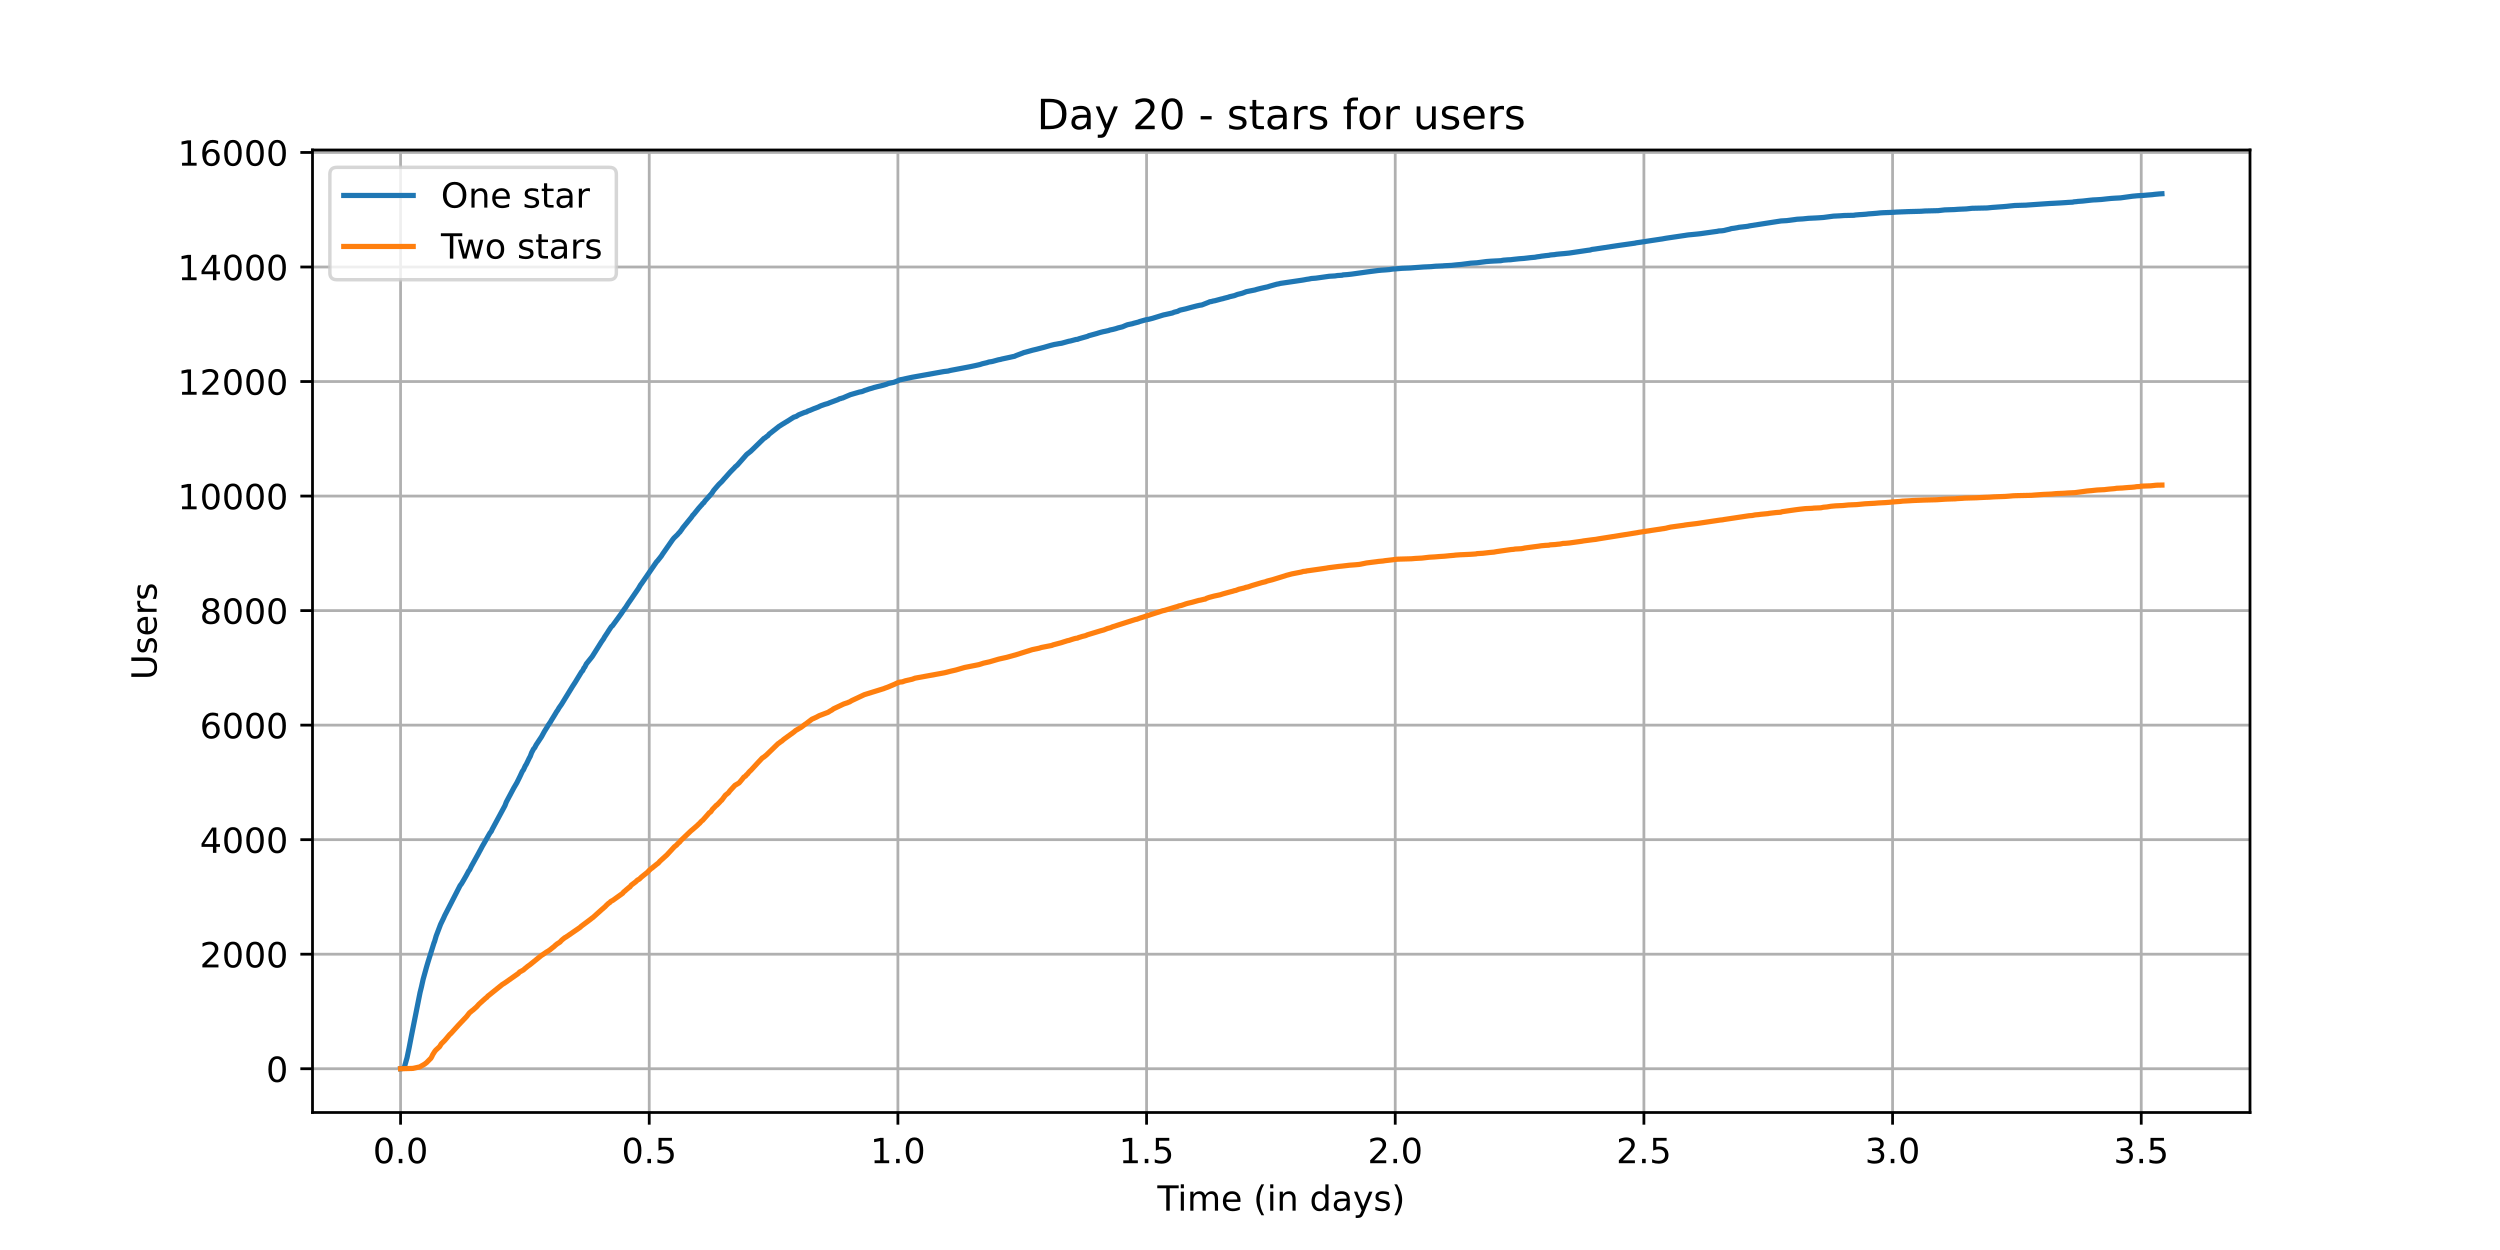 <?xml version="1.0" encoding="utf-8" standalone="no"?>
<!DOCTYPE svg PUBLIC "-//W3C//DTD SVG 1.1//EN"
  "http://www.w3.org/Graphics/SVG/1.1/DTD/svg11.dtd">
<!-- Created with matplotlib (https://matplotlib.org/) -->
<svg height="360pt" version="1.1" viewBox="0 0 720 360" width="720pt" xmlns="http://www.w3.org/2000/svg" xmlns:xlink="http://www.w3.org/1999/xlink">
 <defs>
  <style type="text/css">*{stroke-linecap:butt;stroke-linejoin:round;}</style>
 </defs>
 <g id="figure_1">
  <g id="patch_1">
   <path d="M 0 360 
L 720 360 
L 720 0 
L 0 0 
z
" style="fill:#ffffff;"/>
  </g>
  <g id="axes_1">
   <g id="patch_2">
    <path d="M 90 320.4 
L 648 320.4 
L 648 43.2 
L 90 43.2 
z
" style="fill:#ffffff;"/>
   </g>
   <g id="matplotlib.axis_1">
    <g id="xtick_1">
     <g id="line2d_1">
      <path clip-path="url(#p2f73587151)" d="M 115.364 320.4 
L 115.364 43.2 
" style="fill:none;stroke:#b0b0b0;stroke-linecap:square;stroke-width:0.8;"/>
     </g>
     <g id="line2d_2">
      <defs>
       <path d="M 0 0 
L 0 3.5 
" id="mb802200795" style="stroke:#000000;stroke-width:0.8;"/>
      </defs>
      <g>
       <use style="stroke:#000000;stroke-width:0.8;" x="115.364" xlink:href="#mb802200795" y="320.4"/>
      </g>
     </g>
     <g id="text_1">
      <!-- 0.0 -->
      <g transform="translate(107.412 334.998)scale(0.1 -0.1)">
       <defs>
        <path d="M 31.781 66.406 
Q 24.172 66.406 20.328 58.906 
Q 16.5 51.422 16.5 36.375 
Q 16.5 21.391 20.328 13.891 
Q 24.172 6.391 31.781 6.391 
Q 39.453 6.391 43.281 13.891 
Q 47.125 21.391 47.125 36.375 
Q 47.125 51.422 43.281 58.906 
Q 39.453 66.406 31.781 66.406 
z
M 31.781 74.219 
Q 44.047 74.219 50.516 64.516 
Q 56.984 54.828 56.984 36.375 
Q 56.984 17.969 50.516 8.266 
Q 44.047 -1.422 31.781 -1.422 
Q 19.531 -1.422 13.062 8.266 
Q 6.594 17.969 6.594 36.375 
Q 6.594 54.828 13.062 64.516 
Q 19.531 74.219 31.781 74.219 
z
" id="DejaVuSans-48"/>
        <path d="M 10.688 12.406 
L 21 12.406 
L 21 0 
L 10.688 0 
z
" id="DejaVuSans-46"/>
       </defs>
       <use xlink:href="#DejaVuSans-48"/>
       <use x="63.623" xlink:href="#DejaVuSans-46"/>
       <use x="95.41" xlink:href="#DejaVuSans-48"/>
      </g>
     </g>
    </g>
    <g id="xtick_2">
     <g id="line2d_3">
      <path clip-path="url(#p2f73587151)" d="M 186.98 320.4 
L 186.98 43.2 
" style="fill:none;stroke:#b0b0b0;stroke-linecap:square;stroke-width:0.8;"/>
     </g>
     <g id="line2d_4">
      <g>
       <use style="stroke:#000000;stroke-width:0.8;" x="186.98" xlink:href="#mb802200795" y="320.4"/>
      </g>
     </g>
     <g id="text_2">
      <!-- 0.5 -->
      <g transform="translate(179.028 334.998)scale(0.1 -0.1)">
       <defs>
        <path d="M 10.797 72.906 
L 49.516 72.906 
L 49.516 64.594 
L 19.828 64.594 
L 19.828 46.734 
Q 21.969 47.469 24.109 47.828 
Q 26.266 48.188 28.422 48.188 
Q 40.625 48.188 47.75 41.5 
Q 54.891 34.812 54.891 23.391 
Q 54.891 11.625 47.562 5.094 
Q 40.234 -1.422 26.906 -1.422 
Q 22.312 -1.422 17.547 -0.641 
Q 12.797 0.141 7.719 1.703 
L 7.719 11.625 
Q 12.109 9.234 16.797 8.062 
Q 21.484 6.891 26.703 6.891 
Q 35.156 6.891 40.078 11.328 
Q 45.016 15.766 45.016 23.391 
Q 45.016 31 40.078 35.438 
Q 35.156 39.891 26.703 39.891 
Q 22.75 39.891 18.812 39.016 
Q 14.891 38.141 10.797 36.281 
z
" id="DejaVuSans-53"/>
       </defs>
       <use xlink:href="#DejaVuSans-48"/>
       <use x="63.623" xlink:href="#DejaVuSans-46"/>
       <use x="95.41" xlink:href="#DejaVuSans-53"/>
      </g>
     </g>
    </g>
    <g id="xtick_3">
     <g id="line2d_5">
      <path clip-path="url(#p2f73587151)" d="M 258.596 320.4 
L 258.596 43.2 
" style="fill:none;stroke:#b0b0b0;stroke-linecap:square;stroke-width:0.8;"/>
     </g>
     <g id="line2d_6">
      <g>
       <use style="stroke:#000000;stroke-width:0.8;" x="258.596" xlink:href="#mb802200795" y="320.4"/>
      </g>
     </g>
     <g id="text_3">
      <!-- 1.0 -->
      <g transform="translate(250.644 334.998)scale(0.1 -0.1)">
       <defs>
        <path d="M 12.406 8.297 
L 28.516 8.297 
L 28.516 63.922 
L 10.984 60.406 
L 10.984 69.391 
L 28.422 72.906 
L 38.281 72.906 
L 38.281 8.297 
L 54.391 8.297 
L 54.391 0 
L 12.406 0 
z
" id="DejaVuSans-49"/>
       </defs>
       <use xlink:href="#DejaVuSans-49"/>
       <use x="63.623" xlink:href="#DejaVuSans-46"/>
       <use x="95.41" xlink:href="#DejaVuSans-48"/>
      </g>
     </g>
    </g>
    <g id="xtick_4">
     <g id="line2d_7">
      <path clip-path="url(#p2f73587151)" d="M 330.212 320.4 
L 330.212 43.2 
" style="fill:none;stroke:#b0b0b0;stroke-linecap:square;stroke-width:0.8;"/>
     </g>
     <g id="line2d_8">
      <g>
       <use style="stroke:#000000;stroke-width:0.8;" x="330.212" xlink:href="#mb802200795" y="320.4"/>
      </g>
     </g>
     <g id="text_4">
      <!-- 1.5 -->
      <g transform="translate(322.261 334.998)scale(0.1 -0.1)">
       <use xlink:href="#DejaVuSans-49"/>
       <use x="63.623" xlink:href="#DejaVuSans-46"/>
       <use x="95.41" xlink:href="#DejaVuSans-53"/>
      </g>
     </g>
    </g>
    <g id="xtick_5">
     <g id="line2d_9">
      <path clip-path="url(#p2f73587151)" d="M 401.828 320.4 
L 401.828 43.2 
" style="fill:none;stroke:#b0b0b0;stroke-linecap:square;stroke-width:0.8;"/>
     </g>
     <g id="line2d_10">
      <g>
       <use style="stroke:#000000;stroke-width:0.8;" x="401.828" xlink:href="#mb802200795" y="320.4"/>
      </g>
     </g>
     <g id="text_5">
      <!-- 2.0 -->
      <g transform="translate(393.877 334.998)scale(0.1 -0.1)">
       <defs>
        <path d="M 19.188 8.297 
L 53.609 8.297 
L 53.609 0 
L 7.328 0 
L 7.328 8.297 
Q 12.938 14.109 22.625 23.891 
Q 32.328 33.688 34.812 36.531 
Q 39.547 41.844 41.422 45.531 
Q 43.312 49.219 43.312 52.781 
Q 43.312 58.594 39.234 62.25 
Q 35.156 65.922 28.609 65.922 
Q 23.969 65.922 18.812 64.312 
Q 13.672 62.703 7.812 59.422 
L 7.812 69.391 
Q 13.766 71.781 18.938 73 
Q 24.125 74.219 28.422 74.219 
Q 39.75 74.219 46.484 68.547 
Q 53.219 62.891 53.219 53.422 
Q 53.219 48.922 51.531 44.891 
Q 49.859 40.875 45.406 35.406 
Q 44.188 33.984 37.641 27.219 
Q 31.109 20.453 19.188 8.297 
z
" id="DejaVuSans-50"/>
       </defs>
       <use xlink:href="#DejaVuSans-50"/>
       <use x="63.623" xlink:href="#DejaVuSans-46"/>
       <use x="95.41" xlink:href="#DejaVuSans-48"/>
      </g>
     </g>
    </g>
    <g id="xtick_6">
     <g id="line2d_11">
      <path clip-path="url(#p2f73587151)" d="M 473.444 320.4 
L 473.444 43.2 
" style="fill:none;stroke:#b0b0b0;stroke-linecap:square;stroke-width:0.8;"/>
     </g>
     <g id="line2d_12">
      <g>
       <use style="stroke:#000000;stroke-width:0.8;" x="473.444" xlink:href="#mb802200795" y="320.4"/>
      </g>
     </g>
     <g id="text_6">
      <!-- 2.5 -->
      <g transform="translate(465.493 334.998)scale(0.1 -0.1)">
       <use xlink:href="#DejaVuSans-50"/>
       <use x="63.623" xlink:href="#DejaVuSans-46"/>
       <use x="95.41" xlink:href="#DejaVuSans-53"/>
      </g>
     </g>
    </g>
    <g id="xtick_7">
     <g id="line2d_13">
      <path clip-path="url(#p2f73587151)" d="M 545.06 320.4 
L 545.06 43.2 
" style="fill:none;stroke:#b0b0b0;stroke-linecap:square;stroke-width:0.8;"/>
     </g>
     <g id="line2d_14">
      <g>
       <use style="stroke:#000000;stroke-width:0.8;" x="545.06" xlink:href="#mb802200795" y="320.4"/>
      </g>
     </g>
     <g id="text_7">
      <!-- 3.0 -->
      <g transform="translate(537.109 334.998)scale(0.1 -0.1)">
       <defs>
        <path d="M 40.578 39.312 
Q 47.656 37.797 51.625 33 
Q 55.609 28.219 55.609 21.188 
Q 55.609 10.406 48.188 4.484 
Q 40.766 -1.422 27.094 -1.422 
Q 22.516 -1.422 17.656 -0.516 
Q 12.797 0.391 7.625 2.203 
L 7.625 11.719 
Q 11.719 9.328 16.594 8.109 
Q 21.484 6.891 26.812 6.891 
Q 36.078 6.891 40.938 10.547 
Q 45.797 14.203 45.797 21.188 
Q 45.797 27.641 41.281 31.266 
Q 36.766 34.906 28.719 34.906 
L 20.219 34.906 
L 20.219 43.016 
L 29.109 43.016 
Q 36.375 43.016 40.234 45.922 
Q 44.094 48.828 44.094 54.297 
Q 44.094 59.906 40.109 62.906 
Q 36.141 65.922 28.719 65.922 
Q 24.656 65.922 20.016 65.031 
Q 15.375 64.156 9.812 62.312 
L 9.812 71.094 
Q 15.438 72.656 20.344 73.438 
Q 25.25 74.219 29.594 74.219 
Q 40.828 74.219 47.359 69.109 
Q 53.906 64.016 53.906 55.328 
Q 53.906 49.266 50.438 45.094 
Q 46.969 40.922 40.578 39.312 
z
" id="DejaVuSans-51"/>
       </defs>
       <use xlink:href="#DejaVuSans-51"/>
       <use x="63.623" xlink:href="#DejaVuSans-46"/>
       <use x="95.41" xlink:href="#DejaVuSans-48"/>
      </g>
     </g>
    </g>
    <g id="xtick_8">
     <g id="line2d_15">
      <path clip-path="url(#p2f73587151)" d="M 616.677 320.4 
L 616.677 43.2 
" style="fill:none;stroke:#b0b0b0;stroke-linecap:square;stroke-width:0.8;"/>
     </g>
     <g id="line2d_16">
      <g>
       <use style="stroke:#000000;stroke-width:0.8;" x="616.677" xlink:href="#mb802200795" y="320.4"/>
      </g>
     </g>
     <g id="text_8">
      <!-- 3.5 -->
      <g transform="translate(608.725 334.998)scale(0.1 -0.1)">
       <use xlink:href="#DejaVuSans-51"/>
       <use x="63.623" xlink:href="#DejaVuSans-46"/>
       <use x="95.41" xlink:href="#DejaVuSans-53"/>
      </g>
     </g>
    </g>
    <g id="text_9">
     <!-- Time (in days) -->
     <g transform="translate(333.327 348.677)scale(0.1 -0.1)">
      <defs>
       <path d="M -0.297 72.906 
L 61.375 72.906 
L 61.375 64.594 
L 35.5 64.594 
L 35.5 0 
L 25.594 0 
L 25.594 64.594 
L -0.297 64.594 
z
" id="DejaVuSans-84"/>
       <path d="M 9.422 54.688 
L 18.406 54.688 
L 18.406 0 
L 9.422 0 
z
M 9.422 75.984 
L 18.406 75.984 
L 18.406 64.594 
L 9.422 64.594 
z
" id="DejaVuSans-105"/>
       <path d="M 52 44.188 
Q 55.375 50.25 60.062 53.125 
Q 64.75 56 71.094 56 
Q 79.641 56 84.281 50.016 
Q 88.922 44.047 88.922 33.016 
L 88.922 0 
L 79.891 0 
L 79.891 32.719 
Q 79.891 40.578 77.094 44.375 
Q 74.312 48.188 68.609 48.188 
Q 61.625 48.188 57.562 43.547 
Q 53.516 38.922 53.516 30.906 
L 53.516 0 
L 44.484 0 
L 44.484 32.719 
Q 44.484 40.625 41.703 44.406 
Q 38.922 48.188 33.109 48.188 
Q 26.219 48.188 22.156 43.531 
Q 18.109 38.875 18.109 30.906 
L 18.109 0 
L 9.078 0 
L 9.078 54.688 
L 18.109 54.688 
L 18.109 46.188 
Q 21.188 51.219 25.484 53.609 
Q 29.781 56 35.688 56 
Q 41.656 56 45.828 52.969 
Q 50 49.953 52 44.188 
z
" id="DejaVuSans-109"/>
       <path d="M 56.203 29.594 
L 56.203 25.203 
L 14.891 25.203 
Q 15.484 15.922 20.484 11.062 
Q 25.484 6.203 34.422 6.203 
Q 39.594 6.203 44.453 7.469 
Q 49.312 8.734 54.109 11.281 
L 54.109 2.781 
Q 49.266 0.734 44.188 -0.344 
Q 39.109 -1.422 33.891 -1.422 
Q 20.797 -1.422 13.156 6.188 
Q 5.516 13.812 5.516 26.812 
Q 5.516 40.234 12.766 48.109 
Q 20.016 56 32.328 56 
Q 43.359 56 49.781 48.891 
Q 56.203 41.797 56.203 29.594 
z
M 47.219 32.234 
Q 47.125 39.594 43.094 43.984 
Q 39.062 48.391 32.422 48.391 
Q 24.906 48.391 20.391 44.141 
Q 15.875 39.891 15.188 32.172 
z
" id="DejaVuSans-101"/>
       <path id="DejaVuSans-32"/>
       <path d="M 31 75.875 
Q 24.469 64.656 21.281 53.656 
Q 18.109 42.672 18.109 31.391 
Q 18.109 20.125 21.312 9.062 
Q 24.516 -2 31 -13.188 
L 23.188 -13.188 
Q 15.875 -1.703 12.234 9.375 
Q 8.594 20.453 8.594 31.391 
Q 8.594 42.281 12.203 53.312 
Q 15.828 64.359 23.188 75.875 
z
" id="DejaVuSans-40"/>
       <path d="M 54.891 33.016 
L 54.891 0 
L 45.906 0 
L 45.906 32.719 
Q 45.906 40.484 42.875 44.328 
Q 39.844 48.188 33.797 48.188 
Q 26.516 48.188 22.312 43.547 
Q 18.109 38.922 18.109 30.906 
L 18.109 0 
L 9.078 0 
L 9.078 54.688 
L 18.109 54.688 
L 18.109 46.188 
Q 21.344 51.125 25.703 53.562 
Q 30.078 56 35.797 56 
Q 45.219 56 50.047 50.172 
Q 54.891 44.344 54.891 33.016 
z
" id="DejaVuSans-110"/>
       <path d="M 45.406 46.391 
L 45.406 75.984 
L 54.391 75.984 
L 54.391 0 
L 45.406 0 
L 45.406 8.203 
Q 42.578 3.328 38.25 0.953 
Q 33.938 -1.422 27.875 -1.422 
Q 17.969 -1.422 11.734 6.484 
Q 5.516 14.406 5.516 27.297 
Q 5.516 40.188 11.734 48.094 
Q 17.969 56 27.875 56 
Q 33.938 56 38.25 53.625 
Q 42.578 51.266 45.406 46.391 
z
M 14.797 27.297 
Q 14.797 17.391 18.875 11.75 
Q 22.953 6.109 30.078 6.109 
Q 37.203 6.109 41.297 11.75 
Q 45.406 17.391 45.406 27.297 
Q 45.406 37.203 41.297 42.844 
Q 37.203 48.484 30.078 48.484 
Q 22.953 48.484 18.875 42.844 
Q 14.797 37.203 14.797 27.297 
z
" id="DejaVuSans-100"/>
       <path d="M 34.281 27.484 
Q 23.391 27.484 19.188 25 
Q 14.984 22.516 14.984 16.5 
Q 14.984 11.719 18.141 8.906 
Q 21.297 6.109 26.703 6.109 
Q 34.188 6.109 38.703 11.406 
Q 43.219 16.703 43.219 25.484 
L 43.219 27.484 
z
M 52.203 31.203 
L 52.203 0 
L 43.219 0 
L 43.219 8.297 
Q 40.141 3.328 35.547 0.953 
Q 30.953 -1.422 24.312 -1.422 
Q 15.922 -1.422 10.953 3.297 
Q 6 8.016 6 15.922 
Q 6 25.141 12.172 29.828 
Q 18.359 34.516 30.609 34.516 
L 43.219 34.516 
L 43.219 35.406 
Q 43.219 41.609 39.141 45 
Q 35.062 48.391 27.688 48.391 
Q 23 48.391 18.547 47.266 
Q 14.109 46.141 10.016 43.891 
L 10.016 52.203 
Q 14.938 54.109 19.578 55.047 
Q 24.219 56 28.609 56 
Q 40.484 56 46.344 49.844 
Q 52.203 43.703 52.203 31.203 
z
" id="DejaVuSans-97"/>
       <path d="M 32.172 -5.078 
Q 28.375 -14.844 24.75 -17.812 
Q 21.141 -20.797 15.094 -20.797 
L 7.906 -20.797 
L 7.906 -13.281 
L 13.188 -13.281 
Q 16.891 -13.281 18.938 -11.516 
Q 21 -9.766 23.484 -3.219 
L 25.094 0.875 
L 2.984 54.688 
L 12.5 54.688 
L 29.594 11.922 
L 46.688 54.688 
L 56.203 54.688 
z
" id="DejaVuSans-121"/>
       <path d="M 44.281 53.078 
L 44.281 44.578 
Q 40.484 46.531 36.375 47.5 
Q 32.281 48.484 27.875 48.484 
Q 21.188 48.484 17.844 46.438 
Q 14.5 44.391 14.5 40.281 
Q 14.5 37.156 16.891 35.375 
Q 19.281 33.594 26.516 31.984 
L 29.594 31.297 
Q 39.156 29.25 43.188 25.516 
Q 47.219 21.781 47.219 15.094 
Q 47.219 7.469 41.188 3.016 
Q 35.156 -1.422 24.609 -1.422 
Q 20.219 -1.422 15.453 -0.562 
Q 10.688 0.297 5.422 2 
L 5.422 11.281 
Q 10.406 8.688 15.234 7.391 
Q 20.062 6.109 24.812 6.109 
Q 31.156 6.109 34.562 8.281 
Q 37.984 10.453 37.984 14.406 
Q 37.984 18.062 35.516 20.016 
Q 33.062 21.969 24.703 23.781 
L 21.578 24.516 
Q 13.234 26.266 9.516 29.906 
Q 5.812 33.547 5.812 39.891 
Q 5.812 47.609 11.281 51.797 
Q 16.75 56 26.812 56 
Q 31.781 56 36.172 55.266 
Q 40.578 54.547 44.281 53.078 
z
" id="DejaVuSans-115"/>
       <path d="M 8.016 75.875 
L 15.828 75.875 
Q 23.141 64.359 26.781 53.312 
Q 30.422 42.281 30.422 31.391 
Q 30.422 20.453 26.781 9.375 
Q 23.141 -1.703 15.828 -13.188 
L 8.016 -13.188 
Q 14.5 -2 17.703 9.062 
Q 20.906 20.125 20.906 31.391 
Q 20.906 42.672 17.703 53.656 
Q 14.5 64.656 8.016 75.875 
z
" id="DejaVuSans-41"/>
      </defs>
      <use xlink:href="#DejaVuSans-84"/>
      <use x="57.959" xlink:href="#DejaVuSans-105"/>
      <use x="85.742" xlink:href="#DejaVuSans-109"/>
      <use x="183.154" xlink:href="#DejaVuSans-101"/>
      <use x="244.678" xlink:href="#DejaVuSans-32"/>
      <use x="276.465" xlink:href="#DejaVuSans-40"/>
      <use x="315.479" xlink:href="#DejaVuSans-105"/>
      <use x="343.262" xlink:href="#DejaVuSans-110"/>
      <use x="406.641" xlink:href="#DejaVuSans-32"/>
      <use x="438.428" xlink:href="#DejaVuSans-100"/>
      <use x="501.904" xlink:href="#DejaVuSans-97"/>
      <use x="563.184" xlink:href="#DejaVuSans-121"/>
      <use x="622.363" xlink:href="#DejaVuSans-115"/>
      <use x="674.463" xlink:href="#DejaVuSans-41"/>
     </g>
    </g>
   </g>
   <g id="matplotlib.axis_2">
    <g id="ytick_1">
     <g id="line2d_17">
      <path clip-path="url(#p2f73587151)" d="M 90 307.8 
L 648 307.8 
" style="fill:none;stroke:#b0b0b0;stroke-linecap:square;stroke-width:0.8;"/>
     </g>
     <g id="line2d_18">
      <defs>
       <path d="M 0 0 
L -3.5 0 
" id="m3cf2a06a92" style="stroke:#000000;stroke-width:0.8;"/>
      </defs>
      <g>
       <use style="stroke:#000000;stroke-width:0.8;" x="90" xlink:href="#m3cf2a06a92" y="307.8"/>
      </g>
     </g>
     <g id="text_10">
      <!-- 0 -->
      <g transform="translate(76.638 311.599)scale(0.1 -0.1)">
       <use xlink:href="#DejaVuSans-48"/>
      </g>
     </g>
    </g>
    <g id="ytick_2">
     <g id="line2d_19">
      <path clip-path="url(#p2f73587151)" d="M 90 274.814 
L 648 274.814 
" style="fill:none;stroke:#b0b0b0;stroke-linecap:square;stroke-width:0.8;"/>
     </g>
     <g id="line2d_20">
      <g>
       <use style="stroke:#000000;stroke-width:0.8;" x="90" xlink:href="#m3cf2a06a92" y="274.814"/>
      </g>
     </g>
     <g id="text_11">
      <!-- 2000 -->
      <g transform="translate(57.55 278.613)scale(0.1 -0.1)">
       <use xlink:href="#DejaVuSans-50"/>
       <use x="63.623" xlink:href="#DejaVuSans-48"/>
       <use x="127.246" xlink:href="#DejaVuSans-48"/>
       <use x="190.869" xlink:href="#DejaVuSans-48"/>
      </g>
     </g>
    </g>
    <g id="ytick_3">
     <g id="line2d_21">
      <path clip-path="url(#p2f73587151)" d="M 90 241.827 
L 648 241.827 
" style="fill:none;stroke:#b0b0b0;stroke-linecap:square;stroke-width:0.8;"/>
     </g>
     <g id="line2d_22">
      <g>
       <use style="stroke:#000000;stroke-width:0.8;" x="90" xlink:href="#m3cf2a06a92" y="241.827"/>
      </g>
     </g>
     <g id="text_12">
      <!-- 4000 -->
      <g transform="translate(57.55 245.626)scale(0.1 -0.1)">
       <defs>
        <path d="M 37.797 64.312 
L 12.891 25.391 
L 37.797 25.391 
z
M 35.203 72.906 
L 47.609 72.906 
L 47.609 25.391 
L 58.016 25.391 
L 58.016 17.188 
L 47.609 17.188 
L 47.609 0 
L 37.797 0 
L 37.797 17.188 
L 4.891 17.188 
L 4.891 26.703 
z
" id="DejaVuSans-52"/>
       </defs>
       <use xlink:href="#DejaVuSans-52"/>
       <use x="63.623" xlink:href="#DejaVuSans-48"/>
       <use x="127.246" xlink:href="#DejaVuSans-48"/>
       <use x="190.869" xlink:href="#DejaVuSans-48"/>
      </g>
     </g>
    </g>
    <g id="ytick_4">
     <g id="line2d_23">
      <path clip-path="url(#p2f73587151)" d="M 90 208.841 
L 648 208.841 
" style="fill:none;stroke:#b0b0b0;stroke-linecap:square;stroke-width:0.8;"/>
     </g>
     <g id="line2d_24">
      <g>
       <use style="stroke:#000000;stroke-width:0.8;" x="90" xlink:href="#m3cf2a06a92" y="208.841"/>
      </g>
     </g>
     <g id="text_13">
      <!-- 6000 -->
      <g transform="translate(57.55 212.64)scale(0.1 -0.1)">
       <defs>
        <path d="M 33.016 40.375 
Q 26.375 40.375 22.484 35.828 
Q 18.609 31.297 18.609 23.391 
Q 18.609 15.531 22.484 10.953 
Q 26.375 6.391 33.016 6.391 
Q 39.656 6.391 43.531 10.953 
Q 47.406 15.531 47.406 23.391 
Q 47.406 31.297 43.531 35.828 
Q 39.656 40.375 33.016 40.375 
z
M 52.594 71.297 
L 52.594 62.312 
Q 48.875 64.062 45.094 64.984 
Q 41.312 65.922 37.594 65.922 
Q 27.828 65.922 22.672 59.328 
Q 17.531 52.734 16.797 39.406 
Q 19.672 43.656 24.016 45.922 
Q 28.375 48.188 33.594 48.188 
Q 44.578 48.188 50.953 41.516 
Q 57.328 34.859 57.328 23.391 
Q 57.328 12.156 50.688 5.359 
Q 44.047 -1.422 33.016 -1.422 
Q 20.359 -1.422 13.672 8.266 
Q 6.984 17.969 6.984 36.375 
Q 6.984 53.656 15.188 63.938 
Q 23.391 74.219 37.203 74.219 
Q 40.922 74.219 44.703 73.484 
Q 48.484 72.75 52.594 71.297 
z
" id="DejaVuSans-54"/>
       </defs>
       <use xlink:href="#DejaVuSans-54"/>
       <use x="63.623" xlink:href="#DejaVuSans-48"/>
       <use x="127.246" xlink:href="#DejaVuSans-48"/>
       <use x="190.869" xlink:href="#DejaVuSans-48"/>
      </g>
     </g>
    </g>
    <g id="ytick_5">
     <g id="line2d_25">
      <path clip-path="url(#p2f73587151)" d="M 90 175.854 
L 648 175.854 
" style="fill:none;stroke:#b0b0b0;stroke-linecap:square;stroke-width:0.8;"/>
     </g>
     <g id="line2d_26">
      <g>
       <use style="stroke:#000000;stroke-width:0.8;" x="90" xlink:href="#m3cf2a06a92" y="175.854"/>
      </g>
     </g>
     <g id="text_14">
      <!-- 8000 -->
      <g transform="translate(57.55 179.653)scale(0.1 -0.1)">
       <defs>
        <path d="M 31.781 34.625 
Q 24.75 34.625 20.719 30.859 
Q 16.703 27.094 16.703 20.516 
Q 16.703 13.922 20.719 10.156 
Q 24.75 6.391 31.781 6.391 
Q 38.812 6.391 42.859 10.172 
Q 46.922 13.969 46.922 20.516 
Q 46.922 27.094 42.891 30.859 
Q 38.875 34.625 31.781 34.625 
z
M 21.922 38.812 
Q 15.578 40.375 12.031 44.719 
Q 8.5 49.078 8.5 55.328 
Q 8.5 64.062 14.719 69.141 
Q 20.953 74.219 31.781 74.219 
Q 42.672 74.219 48.875 69.141 
Q 55.078 64.062 55.078 55.328 
Q 55.078 49.078 51.531 44.719 
Q 48 40.375 41.703 38.812 
Q 48.828 37.156 52.797 32.312 
Q 56.781 27.484 56.781 20.516 
Q 56.781 9.906 50.312 4.234 
Q 43.844 -1.422 31.781 -1.422 
Q 19.734 -1.422 13.25 4.234 
Q 6.781 9.906 6.781 20.516 
Q 6.781 27.484 10.781 32.312 
Q 14.797 37.156 21.922 38.812 
z
M 18.312 54.391 
Q 18.312 48.734 21.844 45.562 
Q 25.391 42.391 31.781 42.391 
Q 38.141 42.391 41.719 45.562 
Q 45.312 48.734 45.312 54.391 
Q 45.312 60.062 41.719 63.234 
Q 38.141 66.406 31.781 66.406 
Q 25.391 66.406 21.844 63.234 
Q 18.312 60.062 18.312 54.391 
z
" id="DejaVuSans-56"/>
       </defs>
       <use xlink:href="#DejaVuSans-56"/>
       <use x="63.623" xlink:href="#DejaVuSans-48"/>
       <use x="127.246" xlink:href="#DejaVuSans-48"/>
       <use x="190.869" xlink:href="#DejaVuSans-48"/>
      </g>
     </g>
    </g>
    <g id="ytick_6">
     <g id="line2d_27">
      <path clip-path="url(#p2f73587151)" d="M 90 142.868 
L 648 142.868 
" style="fill:none;stroke:#b0b0b0;stroke-linecap:square;stroke-width:0.8;"/>
     </g>
     <g id="line2d_28">
      <g>
       <use style="stroke:#000000;stroke-width:0.8;" x="90" xlink:href="#m3cf2a06a92" y="142.868"/>
      </g>
     </g>
     <g id="text_15">
      <!-- 10000 -->
      <g transform="translate(51.188 146.667)scale(0.1 -0.1)">
       <use xlink:href="#DejaVuSans-49"/>
       <use x="63.623" xlink:href="#DejaVuSans-48"/>
       <use x="127.246" xlink:href="#DejaVuSans-48"/>
       <use x="190.869" xlink:href="#DejaVuSans-48"/>
       <use x="254.492" xlink:href="#DejaVuSans-48"/>
      </g>
     </g>
    </g>
    <g id="ytick_7">
     <g id="line2d_29">
      <path clip-path="url(#p2f73587151)" d="M 90 109.881 
L 648 109.881 
" style="fill:none;stroke:#b0b0b0;stroke-linecap:square;stroke-width:0.8;"/>
     </g>
     <g id="line2d_30">
      <g>
       <use style="stroke:#000000;stroke-width:0.8;" x="90" xlink:href="#m3cf2a06a92" y="109.881"/>
      </g>
     </g>
     <g id="text_16">
      <!-- 12000 -->
      <g transform="translate(51.188 113.681)scale(0.1 -0.1)">
       <use xlink:href="#DejaVuSans-49"/>
       <use x="63.623" xlink:href="#DejaVuSans-50"/>
       <use x="127.246" xlink:href="#DejaVuSans-48"/>
       <use x="190.869" xlink:href="#DejaVuSans-48"/>
       <use x="254.492" xlink:href="#DejaVuSans-48"/>
      </g>
     </g>
    </g>
    <g id="ytick_8">
     <g id="line2d_31">
      <path clip-path="url(#p2f73587151)" d="M 90 76.895 
L 648 76.895 
" style="fill:none;stroke:#b0b0b0;stroke-linecap:square;stroke-width:0.8;"/>
     </g>
     <g id="line2d_32">
      <g>
       <use style="stroke:#000000;stroke-width:0.8;" x="90" xlink:href="#m3cf2a06a92" y="76.895"/>
      </g>
     </g>
     <g id="text_17">
      <!-- 14000 -->
      <g transform="translate(51.188 80.694)scale(0.1 -0.1)">
       <use xlink:href="#DejaVuSans-49"/>
       <use x="63.623" xlink:href="#DejaVuSans-52"/>
       <use x="127.246" xlink:href="#DejaVuSans-48"/>
       <use x="190.869" xlink:href="#DejaVuSans-48"/>
       <use x="254.492" xlink:href="#DejaVuSans-48"/>
      </g>
     </g>
    </g>
    <g id="ytick_9">
     <g id="line2d_33">
      <path clip-path="url(#p2f73587151)" d="M 90 43.908 
L 648 43.908 
" style="fill:none;stroke:#b0b0b0;stroke-linecap:square;stroke-width:0.8;"/>
     </g>
     <g id="line2d_34">
      <g>
       <use style="stroke:#000000;stroke-width:0.8;" x="90" xlink:href="#m3cf2a06a92" y="43.908"/>
      </g>
     </g>
     <g id="text_18">
      <!-- 16000 -->
      <g transform="translate(51.188 47.708)scale(0.1 -0.1)">
       <use xlink:href="#DejaVuSans-49"/>
       <use x="63.623" xlink:href="#DejaVuSans-54"/>
       <use x="127.246" xlink:href="#DejaVuSans-48"/>
       <use x="190.869" xlink:href="#DejaVuSans-48"/>
       <use x="254.492" xlink:href="#DejaVuSans-48"/>
      </g>
     </g>
    </g>
    <g id="text_19">
     <!-- Users -->
     <g transform="translate(45.108 195.801)rotate(-90)scale(0.1 -0.1)">
      <defs>
       <path d="M 8.688 72.906 
L 18.609 72.906 
L 18.609 28.609 
Q 18.609 16.891 22.844 11.734 
Q 27.094 6.594 36.625 6.594 
Q 46.094 6.594 50.344 11.734 
Q 54.594 16.891 54.594 28.609 
L 54.594 72.906 
L 64.5 72.906 
L 64.5 27.391 
Q 64.5 13.141 57.438 5.859 
Q 50.391 -1.422 36.625 -1.422 
Q 22.797 -1.422 15.734 5.859 
Q 8.688 13.141 8.688 27.391 
z
" id="DejaVuSans-85"/>
       <path d="M 41.109 46.297 
Q 39.594 47.172 37.812 47.578 
Q 36.031 48 33.891 48 
Q 26.266 48 22.188 43.047 
Q 18.109 38.094 18.109 28.812 
L 18.109 0 
L 9.078 0 
L 9.078 54.688 
L 18.109 54.688 
L 18.109 46.188 
Q 20.953 51.172 25.484 53.578 
Q 30.031 56 36.531 56 
Q 37.453 56 38.578 55.875 
Q 39.703 55.766 41.062 55.516 
z
" id="DejaVuSans-114"/>
      </defs>
      <use xlink:href="#DejaVuSans-85"/>
      <use x="73.193" xlink:href="#DejaVuSans-115"/>
      <use x="125.293" xlink:href="#DejaVuSans-101"/>
      <use x="186.816" xlink:href="#DejaVuSans-114"/>
      <use x="227.93" xlink:href="#DejaVuSans-115"/>
     </g>
    </g>
   </g>
   <g id="line2d_35">
    <path clip-path="url(#p2f73587151)" d="M 115.364 307.8 
L 115.95 307.734 
L 116.443 307.404 
L 117.232 304.6 
L 117.824 301.78 
L 118.513 298.201 
L 120.977 285.848 
L 121.371 284.248 
L 121.864 282.038 
L 122.85 278.475 
L 123.245 277.139 
L 125.019 271.449 
L 125.118 271.284 
L 125.61 269.585 
L 126.892 266.204 
L 127.779 264.357 
L 128.074 263.681 
L 132.51 255.038 
L 132.905 254.527 
L 133.594 253.356 
L 134.284 252.152 
L 134.974 250.865 
L 135.27 250.486 
L 135.763 249.463 
L 136.354 248.408 
L 137.833 245.736 
L 138.128 245.175 
L 138.326 244.829 
L 138.917 243.707 
L 139.312 243.031 
L 141.086 239.93 
L 141.48 239.436 
L 141.775 238.792 
L 145.423 232.03 
L 145.817 230.991 
L 146.112 230.43 
L 147.985 226.917 
L 148.872 225.4 
L 149.759 223.602 
L 150.451 222.118 
L 150.746 221.738 
L 151.041 221.079 
L 151.337 220.452 
L 151.535 220.188 
L 152.422 218.341 
L 152.717 217.813 
L 153.111 216.757 
L 153.506 216.015 
L 153.604 215.784 
L 154 215.322 
L 154.394 214.547 
L 155.479 212.898 
L 155.971 212.156 
L 156.76 210.704 
L 157.548 209.434 
L 157.942 208.775 
L 158.534 207.917 
L 158.829 207.389 
L 159.421 206.433 
L 160.013 205.46 
L 160.308 204.948 
L 160.604 204.552 
L 160.999 203.86 
L 161.689 202.887 
L 164.842 197.757 
L 165.631 196.537 
L 166.815 194.59 
L 167.504 193.469 
L 167.799 193.172 
L 168.194 192.347 
L 168.391 192.149 
L 168.883 191.176 
L 170.559 189.082 
L 173.22 184.843 
L 173.812 184.002 
L 174.109 183.458 
L 174.996 182.122 
L 175.291 181.643 
L 176.08 180.456 
L 176.375 180.241 
L 178.938 176.712 
L 179.233 176.25 
L 180.022 175.145 
L 180.219 174.898 
L 180.909 173.809 
L 181.993 172.242 
L 182.29 171.797 
L 183.866 169.504 
L 184.458 168.482 
L 184.753 168.102 
L 185.048 167.674 
L 189.09 161.802 
L 189.387 161.505 
L 190.471 160.136 
L 190.766 159.658 
L 193.626 155.551 
L 193.823 155.287 
L 194.12 154.924 
L 195.105 153.984 
L 195.599 153.39 
L 195.796 153.258 
L 195.993 152.945 
L 196.288 152.566 
L 196.683 151.972 
L 199.146 148.954 
L 199.541 148.36 
L 199.74 148.195 
L 201.316 146.249 
L 201.611 145.935 
L 201.908 145.573 
L 202.105 145.408 
L 202.4 144.979 
L 202.696 144.797 
L 202.992 144.319 
L 203.781 143.445 
L 204.076 143.115 
L 204.963 142.126 
L 205.557 141.218 
L 206.346 140.295 
L 207.036 139.503 
L 207.923 138.645 
L 208.612 137.837 
L 208.909 137.524 
L 209.993 136.303 
L 210.288 135.974 
L 210.88 135.363 
L 211.472 134.77 
L 211.767 134.423 
L 211.964 134.275 
L 212.359 133.928 
L 215.019 130.91 
L 215.217 130.745 
L 216.203 129.97 
L 220.048 126.226 
L 220.245 126.16 
L 220.835 125.682 
L 221.132 125.5 
L 221.525 125.022 
L 224.384 122.779 
L 225.271 122.218 
L 227.144 121.08 
L 227.834 120.635 
L 228.229 120.387 
L 228.622 120.14 
L 229.313 119.926 
L 230.003 119.48 
L 231.284 118.953 
L 231.679 118.788 
L 232.269 118.639 
L 232.663 118.392 
L 233.255 118.194 
L 234.439 117.683 
L 234.734 117.584 
L 235.72 117.204 
L 236.015 117.039 
L 236.508 116.825 
L 236.804 116.726 
L 237.592 116.446 
L 238.48 116.198 
L 238.775 116.05 
L 241.338 115.093 
L 241.831 114.829 
L 242.128 114.796 
L 242.423 114.664 
L 242.718 114.615 
L 243.31 114.351 
L 244.886 113.675 
L 247.548 112.9 
L 248.14 112.801 
L 248.533 112.669 
L 249.027 112.454 
L 249.617 112.273 
L 250.309 112.025 
L 251.196 111.778 
L 251.787 111.58 
L 252.083 111.514 
L 252.575 111.382 
L 253.759 111.102 
L 254.153 111.003 
L 254.743 110.838 
L 255.04 110.739 
L 255.335 110.656 
L 255.827 110.442 
L 257.406 110.112 
L 257.799 109.964 
L 258.687 109.617 
L 258.982 109.436 
L 261.643 108.875 
L 262.631 108.661 
L 271.896 106.995 
L 272.389 106.945 
L 273.078 106.863 
L 273.572 106.715 
L 274.065 106.616 
L 279.288 105.626 
L 279.683 105.544 
L 280.472 105.379 
L 280.865 105.296 
L 281.949 105.049 
L 282.246 104.983 
L 282.935 104.752 
L 284.217 104.455 
L 284.809 104.257 
L 285.498 104.158 
L 285.893 104.076 
L 287.569 103.614 
L 288.159 103.515 
L 288.456 103.416 
L 290.828 102.905 
L 291.717 102.707 
L 292.209 102.608 
L 292.604 102.41 
L 294.673 101.635 
L 294.87 101.536 
L 295.264 101.453 
L 297.434 100.843 
L 298.618 100.563 
L 299.11 100.431 
L 300.195 100.15 
L 300.589 100.051 
L 302.461 99.507 
L 302.855 99.408 
L 303.25 99.309 
L 303.644 99.21 
L 304.334 99.095 
L 305.024 98.963 
L 305.713 98.864 
L 307.784 98.287 
L 308.276 98.204 
L 309.853 97.775 
L 310.347 97.726 
L 310.741 97.561 
L 312.613 97.033 
L 313.205 96.868 
L 313.599 96.67 
L 313.992 96.571 
L 315.965 96.027 
L 316.26 95.928 
L 316.852 95.747 
L 317.837 95.499 
L 318.133 95.45 
L 319.315 95.186 
L 319.611 95.054 
L 320.497 94.872 
L 321.386 94.642 
L 321.976 94.444 
L 323.258 94.13 
L 324.342 93.668 
L 324.736 93.52 
L 326.215 93.207 
L 326.412 93.124 
L 326.807 93.025 
L 327.891 92.745 
L 328.186 92.613 
L 330.06 92.085 
L 330.552 92.003 
L 330.849 91.953 
L 331.933 91.673 
L 335.088 90.7 
L 335.58 90.601 
L 337.651 90.139 
L 338.143 89.924 
L 339.129 89.677 
L 339.819 89.331 
L 341.495 88.951 
L 343.171 88.49 
L 343.565 88.391 
L 344.65 88.11 
L 345.538 87.912 
L 346.13 87.83 
L 348.101 87.055 
L 348.398 86.906 
L 348.89 86.84 
L 349.384 86.692 
L 349.877 86.609 
L 351.652 86.131 
L 351.947 86.065 
L 352.244 85.999 
L 352.539 85.9 
L 353.724 85.603 
L 354.119 85.455 
L 355.5 85.141 
L 356.387 84.795 
L 357.668 84.482 
L 358.063 84.35 
L 358.95 84.003 
L 361.415 83.509 
L 362.007 83.327 
L 363.19 83.03 
L 364.276 82.783 
L 364.671 82.7 
L 365.065 82.618 
L 365.655 82.42 
L 367.726 81.843 
L 368.22 81.76 
L 368.712 81.628 
L 374.924 80.705 
L 375.516 80.606 
L 376.303 80.457 
L 376.895 80.375 
L 377.389 80.276 
L 377.684 80.21 
L 378.967 80.111 
L 382.812 79.567 
L 384.489 79.468 
L 385.179 79.352 
L 386.56 79.27 
L 386.757 79.171 
L 387.939 79.088 
L 388.433 79.039 
L 389.32 78.94 
L 393.065 78.412 
L 393.755 78.313 
L 396.91 77.901 
L 397.994 77.802 
L 398.98 77.736 
L 400.162 77.637 
L 400.459 77.588 
L 401.149 77.489 
L 402.233 77.406 
L 403.415 77.307 
L 403.809 77.274 
L 406.274 77.175 
L 407.456 77.076 
L 408.837 76.977 
L 409.921 76.895 
L 412.09 76.796 
L 413.469 76.664 
L 415.442 76.581 
L 415.934 76.532 
L 418.005 76.433 
L 419.679 76.252 
L 420.863 76.153 
L 423.623 75.79 
L 425.299 75.691 
L 428.058 75.328 
L 429.339 75.229 
L 430.226 75.18 
L 432.197 75.081 
L 432.986 74.932 
L 434.268 74.833 
L 435.057 74.8 
L 435.844 74.701 
L 437.52 74.52 
L 438.901 74.421 
L 440.872 74.19 
L 442.054 74.091 
L 442.744 73.959 
L 443.533 73.86 
L 443.928 73.778 
L 444.617 73.695 
L 445.11 73.629 
L 446.096 73.53 
L 446.49 73.431 
L 447.672 73.332 
L 448.264 73.233 
L 449.249 73.134 
L 450.433 73.035 
L 451.417 72.936 
L 451.911 72.887 
L 457.233 72.095 
L 457.923 72.013 
L 458.514 71.831 
L 459.303 71.732 
L 465.809 70.743 
L 466.5 70.644 
L 470.346 70.1 
L 470.838 70.034 
L 471.233 69.935 
L 471.923 69.836 
L 478.035 68.912 
L 478.724 68.813 
L 479.513 68.665 
L 480.105 68.566 
L 485.331 67.791 
L 485.823 67.708 
L 486.317 67.642 
L 487.401 67.543 
L 488.88 67.395 
L 489.767 67.296 
L 494.107 66.686 
L 494.599 66.62 
L 494.994 66.521 
L 495.881 66.471 
L 496.572 66.372 
L 497.064 66.24 
L 497.854 66.059 
L 498.149 65.993 
L 498.641 65.828 
L 499.43 65.729 
L 500.022 65.63 
L 500.416 65.564 
L 500.811 65.465 
L 502.882 65.234 
L 503.376 65.168 
L 503.77 65.069 
L 504.362 64.97 
L 512.939 63.634 
L 514.617 63.535 
L 517.574 63.139 
L 519.251 63.041 
L 520.829 62.876 
L 522.899 62.777 
L 523.786 62.727 
L 525.167 62.628 
L 528.025 62.249 
L 529.998 62.15 
L 531.082 62.067 
L 533.942 62.001 
L 534.335 61.919 
L 535.518 61.82 
L 536.405 61.771 
L 537.489 61.688 
L 538.081 61.606 
L 539.461 61.507 
L 540.644 61.408 
L 541.531 61.309 
L 542.418 61.259 
L 545.079 61.16 
L 546.163 61.078 
L 548.726 60.979 
L 549.515 60.946 
L 553.26 60.847 
L 554.344 60.764 
L 558.188 60.666 
L 560.062 60.451 
L 562.92 60.352 
L 564.004 60.27 
L 566.272 60.171 
L 567.946 59.989 
L 572.283 59.89 
L 573.762 59.742 
L 574.945 59.659 
L 575.34 59.626 
L 576.719 59.527 
L 577.903 59.429 
L 578.79 59.33 
L 580.268 59.181 
L 583.62 59.082 
L 583.892 59.049 
L 590.306 58.604 
L 591.095 58.571 
L 592.869 58.472 
L 593.756 58.422 
L 595.235 58.323 
L 595.629 58.29 
L 596.911 58.225 
L 597.305 58.126 
L 598.093 58.06 
L 598.39 58.01 
L 599.769 57.911 
L 601.84 57.68 
L 602.824 57.581 
L 603.613 57.548 
L 605.19 57.449 
L 606.964 57.251 
L 607.95 57.152 
L 608.935 57.086 
L 610.71 56.988 
L 614.16 56.509 
L 615.047 56.427 
L 615.539 56.377 
L 617.313 56.278 
L 618.595 56.163 
L 619.876 56.064 
L 620.468 55.981 
L 621.847 55.849 
L 622.636 55.8 
L 622.636 55.8 
" style="fill:none;stroke:#1f77b4;stroke-linecap:square;stroke-width:1.5;"/>
   </g>
   <g id="line2d_36">
    <path clip-path="url(#p2f73587151)" d="M 115.364 307.8 
L 118.908 307.701 
L 120.879 307.272 
L 122.258 306.481 
L 122.653 306.184 
L 122.85 306.035 
L 123.934 304.93 
L 124.034 304.864 
L 124.329 304.369 
L 124.624 303.743 
L 125.216 302.803 
L 125.511 302.44 
L 126.595 301.434 
L 127.089 300.625 
L 127.779 299.949 
L 128.074 299.652 
L 128.568 299.075 
L 129.158 298.366 
L 129.553 297.904 
L 129.849 297.657 
L 132.116 295.15 
L 134.383 292.758 
L 135.171 291.736 
L 135.96 291.076 
L 136.255 290.861 
L 136.749 290.416 
L 137.241 289.987 
L 137.931 289.212 
L 139.706 287.612 
L 140.002 287.365 
L 140.199 287.249 
L 140.494 286.87 
L 140.791 286.656 
L 144.635 283.555 
L 145.522 282.994 
L 149.267 280.355 
L 149.661 279.926 
L 150.154 279.679 
L 150.548 279.448 
L 150.746 279.349 
L 151.041 279.069 
L 151.337 278.821 
L 152.027 278.261 
L 152.619 277.848 
L 155.971 275.127 
L 156.268 274.962 
L 156.76 274.616 
L 157.352 274.203 
L 157.844 273.923 
L 158.436 273.511 
L 159.126 272.95 
L 159.618 272.57 
L 159.913 272.274 
L 160.505 271.795 
L 160.9 271.564 
L 161.294 271.3 
L 161.589 270.954 
L 161.984 270.591 
L 162.673 270.047 
L 162.97 269.899 
L 167.11 267.045 
L 167.405 266.748 
L 168.983 265.577 
L 170.165 264.687 
L 170.462 264.439 
L 170.757 264.241 
L 173.22 262.031 
L 174.304 261.091 
L 174.601 260.761 
L 175.291 260.118 
L 175.586 259.97 
L 175.883 259.623 
L 176.474 259.31 
L 179.332 257.265 
L 179.628 256.869 
L 179.924 256.655 
L 180.317 256.292 
L 181.304 255.467 
L 181.401 255.451 
L 181.796 254.923 
L 183.077 253.966 
L 183.472 253.57 
L 183.767 253.356 
L 183.964 253.29 
L 184.261 253.059 
L 184.656 252.663 
L 185.345 252.102 
L 186.429 251.245 
L 187.021 250.618 
L 187.514 250.173 
L 187.809 249.991 
L 188.203 249.645 
L 188.4 249.496 
L 189.09 248.936 
L 189.584 248.573 
L 190.077 248.012 
L 192.049 246.231 
L 194.218 243.872 
L 194.415 243.724 
L 194.612 243.559 
L 194.809 243.427 
L 195.204 242.965 
L 195.599 242.619 
L 195.696 242.569 
L 196.091 242.058 
L 199.048 239.238 
L 199.344 239.007 
L 200.527 237.984 
L 200.824 237.72 
L 201.217 237.324 
L 201.514 237.077 
L 201.908 236.615 
L 202.203 236.351 
L 202.301 236.318 
L 202.696 235.873 
L 203.781 234.653 
L 204.274 234.059 
L 204.569 233.91 
L 204.766 233.712 
L 205.161 233.102 
L 205.557 232.706 
L 205.951 232.294 
L 206.346 231.882 
L 206.444 231.882 
L 206.739 231.585 
L 207.233 231.074 
L 207.725 230.513 
L 207.823 230.496 
L 208.909 229.028 
L 209.796 228.319 
L 210.19 227.775 
L 211.669 226.175 
L 212.851 225.482 
L 213.246 225.02 
L 213.837 224.311 
L 214.232 223.8 
L 214.724 223.503 
L 215.019 223.091 
L 215.217 222.992 
L 215.611 222.481 
L 216.006 222.052 
L 216.203 221.903 
L 218.174 219.759 
L 219.554 218.291 
L 219.948 218.06 
L 220.737 217.417 
L 224.088 214.168 
L 224.482 213.921 
L 224.877 213.574 
L 225.074 213.508 
L 225.666 212.98 
L 226.158 212.618 
L 228.622 210.836 
L 229.116 210.407 
L 230.397 209.649 
L 230.594 209.55 
L 230.889 209.335 
L 231.876 208.593 
L 232.073 208.478 
L 233.847 207.125 
L 234.339 206.911 
L 235.128 206.548 
L 235.917 206.119 
L 238.48 205.146 
L 239.071 204.767 
L 239.565 204.503 
L 240.057 204.14 
L 243.014 202.738 
L 243.31 202.639 
L 243.802 202.474 
L 243.999 202.425 
L 244.296 202.276 
L 244.69 202.144 
L 245.281 201.782 
L 248.928 200.066 
L 249.617 199.852 
L 254.546 198.318 
L 254.941 198.153 
L 255.237 198.054 
L 255.73 197.873 
L 257.208 197.246 
L 257.603 197.081 
L 258.39 196.702 
L 259.08 196.454 
L 259.869 196.372 
L 260.658 196.091 
L 261.053 195.992 
L 262.729 195.613 
L 263.518 195.316 
L 271.009 193.947 
L 271.797 193.799 
L 272.191 193.716 
L 273.67 193.337 
L 275.247 192.974 
L 277.81 192.232 
L 281.062 191.589 
L 281.949 191.407 
L 282.64 191.193 
L 283.231 190.995 
L 285.006 190.599 
L 287.469 189.873 
L 287.864 189.774 
L 289.941 189.313 
L 292.012 188.735 
L 292.406 188.636 
L 297.337 187.086 
L 299.308 186.674 
L 299.898 186.476 
L 302.955 185.882 
L 303.25 185.734 
L 304.729 185.338 
L 305.713 185.074 
L 306.305 184.876 
L 306.995 184.662 
L 307.389 184.53 
L 307.882 184.431 
L 308.573 184.2 
L 309.263 183.985 
L 309.755 183.853 
L 310.347 183.771 
L 310.642 183.606 
L 311.037 183.507 
L 311.628 183.309 
L 312.515 183.095 
L 312.81 182.996 
L 313.105 182.847 
L 316.95 181.676 
L 317.936 181.412 
L 318.921 181.017 
L 319.907 180.753 
L 320.302 180.555 
L 327.004 178.411 
L 327.399 178.345 
L 328.286 178.015 
L 334.89 175.887 
L 335.383 175.788 
L 338.537 174.832 
L 339.129 174.667 
L 339.522 174.502 
L 340.213 174.37 
L 340.411 174.304 
L 341.003 174.106 
L 341.397 173.957 
L 341.987 173.776 
L 343.368 173.446 
L 345.242 172.918 
L 345.736 172.836 
L 346.82 172.572 
L 347.115 172.539 
L 347.412 172.341 
L 348.201 172.061 
L 349.679 171.665 
L 351.455 171.286 
L 352.145 171.055 
L 354.119 170.51 
L 355.006 170.279 
L 355.5 170.115 
L 355.893 170.049 
L 356.781 169.702 
L 358.26 169.356 
L 358.852 169.141 
L 359.344 169.059 
L 360.036 168.828 
L 360.528 168.647 
L 363.487 167.773 
L 364.473 167.542 
L 364.769 167.41 
L 365.065 167.311 
L 366.247 167.014 
L 366.544 166.931 
L 370.191 165.81 
L 370.388 165.727 
L 372.064 165.282 
L 374.826 164.738 
L 375.319 164.573 
L 376.108 164.507 
L 376.303 164.424 
L 377.092 164.325 
L 382.024 163.616 
L 382.517 163.517 
L 385.474 163.138 
L 386.461 163.039 
L 388.728 162.775 
L 390.108 162.676 
L 391.389 162.561 
L 391.981 162.462 
L 392.276 162.396 
L 392.77 162.297 
L 393.558 162.132 
L 396.318 161.785 
L 397.009 161.687 
L 398.291 161.571 
L 398.881 161.472 
L 401.049 161.225 
L 401.641 161.142 
L 402.233 161.06 
L 403.022 161.027 
L 406.472 160.928 
L 407.654 160.829 
L 409.527 160.73 
L 411.598 160.483 
L 413.272 160.384 
L 414.456 160.285 
L 416.032 160.186 
L 417.511 160.037 
L 418.694 159.938 
L 419.187 159.872 
L 420.568 159.773 
L 421.355 159.74 
L 423.524 159.641 
L 424.51 159.575 
L 425.102 159.526 
L 425.397 159.443 
L 427.073 159.344 
L 429.044 159.114 
L 430.226 159.015 
L 431.015 158.866 
L 435.155 158.272 
L 435.944 158.206 
L 436.338 158.124 
L 438.112 158.025 
L 438.704 157.926 
L 439.098 157.827 
L 441.956 157.448 
L 442.646 157.365 
L 443.238 157.283 
L 443.828 157.184 
L 445.11 157.068 
L 446.096 157.019 
L 446.391 156.92 
L 447.968 156.821 
L 448.462 156.755 
L 449.349 156.673 
L 450.136 156.508 
L 450.925 156.475 
L 452.009 156.376 
L 455.557 155.881 
L 456.051 155.782 
L 458.712 155.436 
L 459.599 155.337 
L 460.388 155.188 
L 471.528 153.407 
L 472.02 153.308 
L 479.416 152.186 
L 479.809 152.12 
L 480.303 151.988 
L 481.19 151.791 
L 484.442 151.345 
L 484.936 151.279 
L 485.231 151.213 
L 485.922 151.114 
L 487.993 150.867 
L 488.78 150.768 
L 495.388 149.778 
L 496.078 149.712 
L 496.473 149.63 
L 503.671 148.541 
L 504.657 148.459 
L 505.446 148.294 
L 506.53 148.195 
L 507.122 148.113 
L 508.503 147.981 
L 509.193 147.915 
L 509.489 147.849 
L 511.461 147.618 
L 512.842 147.519 
L 513.236 147.37 
L 517.377 146.777 
L 518.166 146.678 
L 519.94 146.48 
L 521.913 146.397 
L 522.405 146.331 
L 524.378 146.249 
L 525.167 146.084 
L 526.152 146.001 
L 526.744 145.902 
L 527.336 145.804 
L 528.617 145.688 
L 530.787 145.589 
L 532.364 145.424 
L 534.729 145.325 
L 536.11 145.193 
L 537.095 145.094 
L 537.982 145.045 
L 539.855 144.946 
L 541.037 144.847 
L 543.008 144.748 
L 544.092 144.666 
L 545.079 144.567 
L 546.163 144.484 
L 547.347 144.402 
L 547.937 144.319 
L 549.91 144.22 
L 550.894 144.154 
L 553.26 144.055 
L 554.049 144.022 
L 557.794 143.923 
L 558.78 143.857 
L 560.259 143.758 
L 561.046 143.725 
L 563.215 143.659 
L 563.512 143.61 
L 565.285 143.511 
L 565.778 143.461 
L 569.13 143.363 
L 570.017 143.313 
L 572.087 143.214 
L 572.777 143.198 
L 574.156 143.099 
L 574.945 143.066 
L 577.606 142.967 
L 578.69 142.884 
L 579.776 142.785 
L 580.564 142.752 
L 585.001 142.653 
L 586.183 142.554 
L 587.564 142.455 
L 588.549 142.389 
L 590.8 142.29 
L 592.18 142.159 
L 594.447 142.06 
L 595.532 141.977 
L 597.601 141.878 
L 601.148 141.4 
L 602.332 141.301 
L 604.008 141.119 
L 606.077 141.02 
L 606.569 140.955 
L 607.456 140.856 
L 608.64 140.757 
L 609.232 140.691 
L 609.527 140.625 
L 611.3 140.542 
L 611.794 140.493 
L 612.976 140.394 
L 613.863 140.344 
L 614.75 140.262 
L 615.342 140.163 
L 616.329 140.113 
L 616.624 140.014 
L 619.384 139.915 
L 621.058 139.734 
L 622.636 139.701 
L 622.636 139.701 
" style="fill:none;stroke:#ff7f0e;stroke-linecap:square;stroke-width:1.5;"/>
   </g>
   <g id="patch_3">
    <path d="M 90 320.4 
L 90 43.2 
" style="fill:none;stroke:#000000;stroke-linecap:square;stroke-linejoin:miter;stroke-width:0.8;"/>
   </g>
   <g id="patch_4">
    <path d="M 648 320.4 
L 648 43.2 
" style="fill:none;stroke:#000000;stroke-linecap:square;stroke-linejoin:miter;stroke-width:0.8;"/>
   </g>
   <g id="patch_5">
    <path d="M 90 320.4 
L 648 320.4 
" style="fill:none;stroke:#000000;stroke-linecap:square;stroke-linejoin:miter;stroke-width:0.8;"/>
   </g>
   <g id="patch_6">
    <path d="M 90 43.2 
L 648 43.2 
" style="fill:none;stroke:#000000;stroke-linecap:square;stroke-linejoin:miter;stroke-width:0.8;"/>
   </g>
   <g id="text_20">
    <!-- Day 20 - stars for users -->
    <g transform="translate(298.609 37.2)scale(0.12 -0.12)">
     <defs>
      <path d="M 19.672 64.797 
L 19.672 8.109 
L 31.594 8.109 
Q 46.688 8.109 53.688 14.938 
Q 60.688 21.781 60.688 36.531 
Q 60.688 51.172 53.688 57.984 
Q 46.688 64.797 31.594 64.797 
z
M 9.812 72.906 
L 30.078 72.906 
Q 51.266 72.906 61.172 64.094 
Q 71.094 55.281 71.094 36.531 
Q 71.094 17.672 61.125 8.828 
Q 51.172 0 30.078 0 
L 9.812 0 
z
" id="DejaVuSans-68"/>
      <path d="M 4.891 31.391 
L 31.203 31.391 
L 31.203 23.391 
L 4.891 23.391 
z
" id="DejaVuSans-45"/>
      <path d="M 18.312 70.219 
L 18.312 54.688 
L 36.812 54.688 
L 36.812 47.703 
L 18.312 47.703 
L 18.312 18.016 
Q 18.312 11.328 20.141 9.422 
Q 21.969 7.516 27.594 7.516 
L 36.812 7.516 
L 36.812 0 
L 27.594 0 
Q 17.188 0 13.234 3.875 
Q 9.281 7.766 9.281 18.016 
L 9.281 47.703 
L 2.688 47.703 
L 2.688 54.688 
L 9.281 54.688 
L 9.281 70.219 
z
" id="DejaVuSans-116"/>
      <path d="M 37.109 75.984 
L 37.109 68.5 
L 28.516 68.5 
Q 23.688 68.5 21.797 66.547 
Q 19.922 64.594 19.922 59.516 
L 19.922 54.688 
L 34.719 54.688 
L 34.719 47.703 
L 19.922 47.703 
L 19.922 0 
L 10.891 0 
L 10.891 47.703 
L 2.297 47.703 
L 2.297 54.688 
L 10.891 54.688 
L 10.891 58.5 
Q 10.891 67.625 15.141 71.797 
Q 19.391 75.984 28.609 75.984 
z
" id="DejaVuSans-102"/>
      <path d="M 30.609 48.391 
Q 23.391 48.391 19.188 42.75 
Q 14.984 37.109 14.984 27.297 
Q 14.984 17.484 19.156 11.844 
Q 23.344 6.203 30.609 6.203 
Q 37.797 6.203 41.984 11.859 
Q 46.188 17.531 46.188 27.297 
Q 46.188 37.016 41.984 42.703 
Q 37.797 48.391 30.609 48.391 
z
M 30.609 56 
Q 42.328 56 49.016 48.375 
Q 55.719 40.766 55.719 27.297 
Q 55.719 13.875 49.016 6.219 
Q 42.328 -1.422 30.609 -1.422 
Q 18.844 -1.422 12.172 6.219 
Q 5.516 13.875 5.516 27.297 
Q 5.516 40.766 12.172 48.375 
Q 18.844 56 30.609 56 
z
" id="DejaVuSans-111"/>
      <path d="M 8.5 21.578 
L 8.5 54.688 
L 17.484 54.688 
L 17.484 21.922 
Q 17.484 14.156 20.5 10.266 
Q 23.531 6.391 29.594 6.391 
Q 36.859 6.391 41.078 11.031 
Q 45.312 15.672 45.312 23.688 
L 45.312 54.688 
L 54.297 54.688 
L 54.297 0 
L 45.312 0 
L 45.312 8.406 
Q 42.047 3.422 37.719 1 
Q 33.406 -1.422 27.688 -1.422 
Q 18.266 -1.422 13.375 4.438 
Q 8.5 10.297 8.5 21.578 
z
M 31.109 56 
z
" id="DejaVuSans-117"/>
     </defs>
     <use xlink:href="#DejaVuSans-68"/>
     <use x="77.002" xlink:href="#DejaVuSans-97"/>
     <use x="138.281" xlink:href="#DejaVuSans-121"/>
     <use x="197.461" xlink:href="#DejaVuSans-32"/>
     <use x="229.248" xlink:href="#DejaVuSans-50"/>
     <use x="292.871" xlink:href="#DejaVuSans-48"/>
     <use x="356.494" xlink:href="#DejaVuSans-32"/>
     <use x="388.281" xlink:href="#DejaVuSans-45"/>
     <use x="424.365" xlink:href="#DejaVuSans-32"/>
     <use x="456.152" xlink:href="#DejaVuSans-115"/>
     <use x="508.252" xlink:href="#DejaVuSans-116"/>
     <use x="547.461" xlink:href="#DejaVuSans-97"/>
     <use x="608.74" xlink:href="#DejaVuSans-114"/>
     <use x="649.854" xlink:href="#DejaVuSans-115"/>
     <use x="701.953" xlink:href="#DejaVuSans-32"/>
     <use x="733.74" xlink:href="#DejaVuSans-102"/>
     <use x="768.945" xlink:href="#DejaVuSans-111"/>
     <use x="830.127" xlink:href="#DejaVuSans-114"/>
     <use x="871.24" xlink:href="#DejaVuSans-32"/>
     <use x="903.027" xlink:href="#DejaVuSans-117"/>
     <use x="966.406" xlink:href="#DejaVuSans-115"/>
     <use x="1018.506" xlink:href="#DejaVuSans-101"/>
     <use x="1080.029" xlink:href="#DejaVuSans-114"/>
     <use x="1121.143" xlink:href="#DejaVuSans-115"/>
    </g>
   </g>
   <g id="legend_1">
    <g id="patch_7">
     <path d="M 97 80.556 
L 175.511 80.556 
Q 177.511 80.556 177.511 78.556 
L 177.511 50.2 
Q 177.511 48.2 175.511 48.2 
L 97 48.2 
Q 95 48.2 95 50.2 
L 95 78.556 
Q 95 80.556 97 80.556 
z
" style="fill:#ffffff;opacity:0.8;stroke:#cccccc;stroke-linejoin:miter;"/>
    </g>
    <g id="line2d_37">
     <path d="M 99 56.298 
L 119 56.298 
" style="fill:none;stroke:#1f77b4;stroke-linecap:square;stroke-width:1.5;"/>
    </g>
    <g id="line2d_38"/>
    <g id="text_21">
     <!-- One star -->
     <g transform="translate(127 59.798)scale(0.1 -0.1)">
      <defs>
       <path d="M 39.406 66.219 
Q 28.656 66.219 22.328 58.203 
Q 16.016 50.203 16.016 36.375 
Q 16.016 22.609 22.328 14.594 
Q 28.656 6.594 39.406 6.594 
Q 50.141 6.594 56.422 14.594 
Q 62.703 22.609 62.703 36.375 
Q 62.703 50.203 56.422 58.203 
Q 50.141 66.219 39.406 66.219 
z
M 39.406 74.219 
Q 54.734 74.219 63.906 63.938 
Q 73.094 53.656 73.094 36.375 
Q 73.094 19.141 63.906 8.859 
Q 54.734 -1.422 39.406 -1.422 
Q 24.031 -1.422 14.812 8.828 
Q 5.609 19.094 5.609 36.375 
Q 5.609 53.656 14.812 63.938 
Q 24.031 74.219 39.406 74.219 
z
" id="DejaVuSans-79"/>
      </defs>
      <use xlink:href="#DejaVuSans-79"/>
      <use x="78.711" xlink:href="#DejaVuSans-110"/>
      <use x="142.09" xlink:href="#DejaVuSans-101"/>
      <use x="203.613" xlink:href="#DejaVuSans-32"/>
      <use x="235.4" xlink:href="#DejaVuSans-115"/>
      <use x="287.5" xlink:href="#DejaVuSans-116"/>
      <use x="326.709" xlink:href="#DejaVuSans-97"/>
      <use x="387.988" xlink:href="#DejaVuSans-114"/>
     </g>
    </g>
    <g id="line2d_39">
     <path d="M 99 70.977 
L 119 70.977 
" style="fill:none;stroke:#ff7f0e;stroke-linecap:square;stroke-width:1.5;"/>
    </g>
    <g id="line2d_40"/>
    <g id="text_22">
     <!-- Two stars -->
     <g transform="translate(127 74.477)scale(0.1 -0.1)">
      <defs>
       <path d="M 4.203 54.688 
L 13.188 54.688 
L 24.422 12.016 
L 35.594 54.688 
L 46.188 54.688 
L 57.422 12.016 
L 68.609 54.688 
L 77.594 54.688 
L 63.281 0 
L 52.688 0 
L 40.922 44.828 
L 29.109 0 
L 18.5 0 
z
" id="DejaVuSans-119"/>
      </defs>
      <use xlink:href="#DejaVuSans-84"/>
      <use x="44.584" xlink:href="#DejaVuSans-119"/>
      <use x="126.371" xlink:href="#DejaVuSans-111"/>
      <use x="187.553" xlink:href="#DejaVuSans-32"/>
      <use x="219.34" xlink:href="#DejaVuSans-115"/>
      <use x="271.439" xlink:href="#DejaVuSans-116"/>
      <use x="310.648" xlink:href="#DejaVuSans-97"/>
      <use x="371.928" xlink:href="#DejaVuSans-114"/>
      <use x="413.041" xlink:href="#DejaVuSans-115"/>
     </g>
    </g>
   </g>
  </g>
 </g>
 <defs>
  <clipPath id="p2f73587151">
   <rect height="277.2" width="558" x="90" y="43.2"/>
  </clipPath>
 </defs>
</svg>
